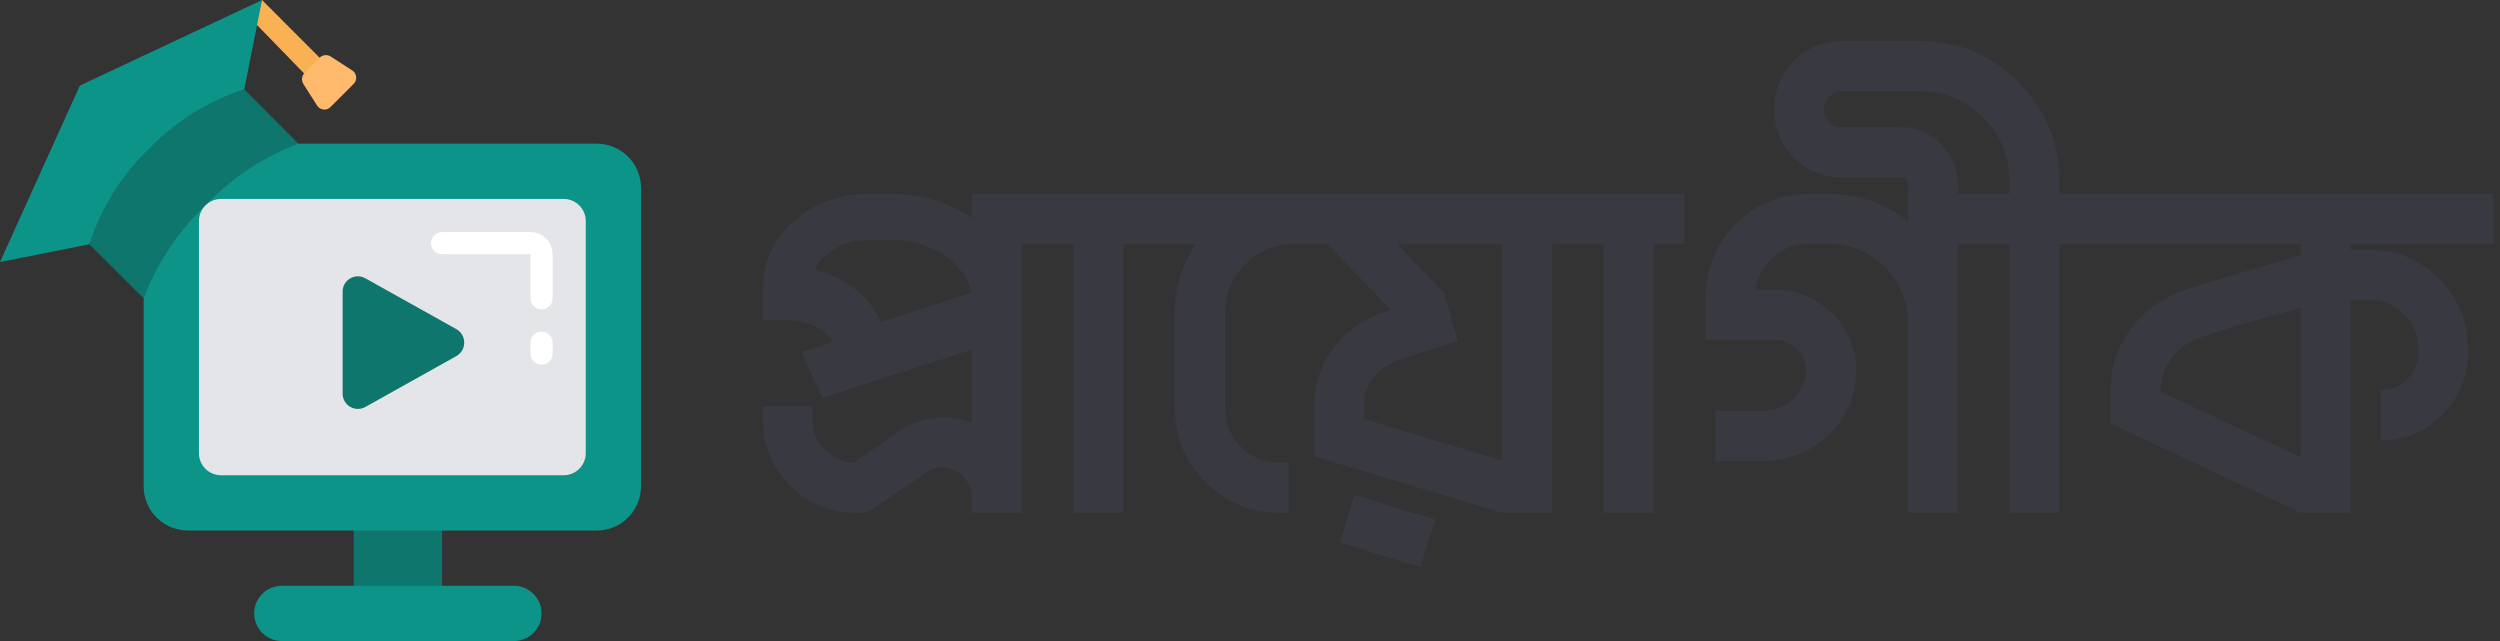 <svg width="156" height="40" viewBox="0 0 156 40" fill="none" xmlns="http://www.w3.org/2000/svg">
<rect x="0" y="0" width="156" height="40" fill="#333333" stroke="none"/>
<path d="M60.592 18.272C60.528 17.568 60.08 16.896 59.28 16.192C58.256 15.392 57.04 14.976 55.632 14.976H54.224C53.328 14.976 52.592 15.2 51.952 15.616C51.312 16.064 50.96 16.448 50.864 16.832C52.112 17.152 53.168 17.76 54.064 18.688C54.448 19.136 54.768 19.616 54.992 20.096L60.592 18.272ZM60.624 21.824L51.312 24.832L50 21.984L52.016 21.312C51.984 21.248 51.824 21.056 51.504 20.768C50.864 20.256 50.064 19.968 49.168 19.968H47.6V17.888C47.664 16.192 48.336 14.816 49.616 13.728C50.896 12.64 52.432 12.096 54.224 12.096H55.632C57.488 12.096 59.152 12.608 60.624 13.6V12.096H65.68V15.232H63.76V32H60.624V31.008C60.624 30.528 60.432 30.112 60.112 29.728C59.728 29.376 59.312 29.184 58.832 29.152C58.512 29.152 58.224 29.248 57.904 29.44L54.096 32H53.424C51.824 32 50.448 31.456 49.296 30.304C48.144 29.152 47.6 27.776 47.6 26.176V25.344H50.704V26.176C50.704 26.944 50.96 27.552 51.504 28.064C52.016 28.576 52.592 28.864 53.296 28.864L56.368 26.72C57.2 26.272 58.032 26.048 58.864 26.048C59.504 26.048 60.08 26.176 60.624 26.368V21.824ZM66.975 15.232H65.055V12.096H72.031V15.232H70.111V32H66.975V15.232ZM79.831 32C78.039 32 76.503 31.36 75.223 30.08C73.943 28.8 73.303 27.264 73.303 25.44V19.52C73.303 17.92 73.751 16.48 74.647 15.232H71.383V12.096H80.727V15.232C79.543 15.232 78.519 15.68 77.687 16.512C76.855 17.344 76.439 18.368 76.439 19.552V25.44C76.439 26.4 76.759 27.2 77.431 27.872C78.071 28.544 78.871 28.864 79.831 28.864H80.407V32H79.831ZM93.726 15.232H87.198L90.11 18.272L90.974 21.28C90.462 21.44 89.79 21.632 89.022 21.888C88.254 22.144 87.646 22.336 87.23 22.464C85.822 23.104 85.118 24.032 85.118 25.248V26.144L93.726 28.736V15.232ZM98.782 12.096V15.232H96.862V32H93.726L82.014 28.48V25.248C82.014 23.968 82.398 22.784 83.166 21.76C83.934 20.736 84.958 19.968 86.238 19.52C86.366 19.456 86.558 19.392 86.782 19.328L82.846 15.232H80.094V12.096H98.782ZM88.638 35.392L83.614 33.856L84.51 30.88L89.566 32.416L88.638 35.392ZM100.061 15.232H98.141V12.096H105.117V15.232H103.197V32H100.061V15.232ZM119.061 20.16C119.061 18.816 118.549 17.632 117.589 16.64C116.597 15.68 115.413 15.2 114.069 15.2H112.853C112.021 15.2 111.285 15.488 110.677 16.032C110.037 16.576 109.685 17.248 109.557 18.08H110.773C112.149 18.08 113.333 18.592 114.325 19.552C115.317 20.544 115.829 21.728 115.829 23.104C115.829 24.672 115.253 26.016 114.101 27.168C112.885 28.256 111.541 28.768 110.005 28.768H107.029V25.632H110.005C110.741 25.632 111.381 25.408 111.893 24.896C112.405 24.416 112.693 23.808 112.693 23.104C112.693 22.592 112.501 22.176 112.117 21.792C111.733 21.408 111.285 21.216 110.773 21.216H106.389L106.421 18.528C106.453 16.704 107.093 15.168 108.341 13.952C109.557 12.736 111.061 12.096 112.853 12.096H114.069C115.957 12.096 117.621 12.672 119.061 13.792V12.096H124.085V15.232H122.165V32H119.061V20.16ZM128.509 32H125.373V15.232H123.453V12.096H125.373V11.264C125.373 9.728 124.829 8.416 123.741 7.328C122.653 6.24 121.341 5.696 119.805 5.696H114.941C114.621 5.696 114.365 5.824 114.141 6.048C113.917 6.272 113.821 6.528 113.821 6.816C113.821 7.136 113.917 7.424 114.141 7.616C114.333 7.84 114.621 7.936 114.941 7.936H118.653C119.613 7.936 120.413 8.288 121.117 8.992C121.821 9.696 122.173 10.496 122.173 11.456V12.416H119.069V11.456C119.069 11.36 119.005 11.264 118.941 11.2C118.877 11.136 118.781 11.072 118.685 11.072H114.941C113.757 11.072 112.765 10.656 111.933 9.824C111.101 8.992 110.717 8 110.717 6.816C110.717 5.664 111.101 4.64 111.933 3.808C112.765 2.976 113.757 2.56 114.941 2.56H119.837C122.205 2.56 124.253 3.424 125.949 5.12C127.645 6.848 128.509 8.896 128.509 11.264V12.096H130.429V15.232H128.509V32ZM143.574 28.544V19.2L143.318 19.264C142.326 19.552 141.27 19.84 140.15 20.16C139.03 20.48 138.07 20.8 137.302 21.056C136.534 21.312 135.958 21.76 135.51 22.336C135.062 22.944 134.838 23.584 134.838 24.288V24.448L143.574 28.544ZM146.678 18.72V32H143.574L131.702 26.432V24.288C131.702 22.912 132.118 21.664 132.95 20.544C133.782 19.424 134.87 18.624 136.278 18.112C137.206 17.792 138.326 17.472 139.606 17.088C140.886 16.704 142.006 16.384 143.03 16.096C143.222 16.032 143.382 16 143.574 15.936V15.232H129.782V12.096H155.606V15.232H146.678V15.584H147.894C149.558 15.584 150.998 16.192 152.214 17.408C153.398 18.624 154.006 20.064 154.006 21.728V22.016C154.006 23.52 153.462 24.8 152.406 25.888C151.318 26.976 150.038 27.488 148.534 27.488V24.352C149.174 24.352 149.75 24.128 150.198 23.68C150.646 23.232 150.902 22.656 150.902 22.016V21.728C150.902 20.896 150.582 20.192 150.006 19.616C149.43 19.04 148.726 18.72 147.894 18.72H146.678Z" fill="#383941"/>
<g clip-path="url(#clip0_10202_3527)">
<path fill-rule="evenodd" clip-rule="evenodd" d="M22.068 32.414H27.585V37.242H22.068V32.414Z" fill="#0F766D"/>
<path fill-rule="evenodd" clip-rule="evenodd" d="M8.965 8.966H37.241C38.764 8.966 39.999 10.201 39.999 11.725V30.345C39.999 31.869 38.764 33.104 37.241 33.104H11.724C10.2 33.104 8.965 31.869 8.965 30.345V8.966Z" fill="#0D9488"/>
<path fill-rule="evenodd" clip-rule="evenodd" d="M18.972 4.579L15.861 1.379L16.351 0L19.944 3.6L19.999 4.828L18.972 4.579Z" fill="#FAB153"/>
<path fill-rule="evenodd" clip-rule="evenodd" d="M5.573 15.241L0 16.352L4.986 5.338L15.021 0.627L16.352 0L16.027 1.635L15.241 5.573L5.573 15.241Z" fill="#0D9488"/>
<path fill-rule="evenodd" clip-rule="evenodd" d="M18.62 8.965C16.421 9.8 14.437 11.118 12.813 12.82C11.114 14.443 9.8 16.424 8.965 18.62L5.572 15.241C6.299 12.98 7.576 10.934 9.289 9.289C10.934 7.576 12.98 6.299 15.241 5.572L18.62 8.965Z" fill="#0F766D"/>
<path fill-rule="evenodd" clip-rule="evenodd" d="M21.979 4.393C22.116 4.482 22.206 4.629 22.224 4.792C22.241 4.956 22.184 5.118 22.068 5.234L20.641 6.662C20.53 6.784 20.371 6.849 20.207 6.838C20.043 6.827 19.893 6.742 19.799 6.607L18.924 5.228C18.791 5.003 18.831 4.717 19.02 4.538L19.93 3.614C20.11 3.425 20.396 3.385 20.62 3.517L21.979 4.393Z" fill="#FFBA6E"/>
<path fill-rule="evenodd" clip-rule="evenodd" d="M17.585 36.552H32.068C33.02 36.552 33.792 37.324 33.792 38.276C33.792 39.228 33.02 40 32.068 40H17.585C16.633 40 15.861 39.228 15.861 38.276C15.861 37.324 16.633 36.552 17.585 36.552Z" fill="#0D9488"/>
<path fill-rule="evenodd" clip-rule="evenodd" d="M13.793 12.414H35.172C35.934 12.414 36.552 13.031 36.552 13.793V28.276C36.552 29.038 35.934 29.655 35.172 29.655H13.793C13.031 29.655 12.414 29.038 12.414 28.276V13.793C12.414 13.031 13.031 12.414 13.793 12.414Z" fill="#E4E5E9"/>
<path fill-rule="evenodd" clip-rule="evenodd" d="M21.379 18.207V24.552C21.374 24.893 21.552 25.21 21.846 25.384C22.139 25.558 22.503 25.561 22.8 25.393L28.476 22.221C28.779 22.05 28.968 21.728 28.968 21.38C28.968 21.031 28.779 20.709 28.476 20.538L22.8 17.366C22.503 17.198 22.139 17.201 21.846 17.375C21.552 17.549 21.374 17.866 21.379 18.207Z" fill="#0F766D"/>
<path fill-rule="evenodd" clip-rule="evenodd" d="M33.793 19.31C33.412 19.31 33.103 19.001 33.103 18.62V15.862H27.586C27.205 15.862 26.896 15.553 26.896 15.172C26.896 14.791 27.205 14.482 27.586 14.482H33.103C33.865 14.482 34.483 15.1 34.483 15.862V18.62C34.483 19.001 34.174 19.31 33.793 19.31Z" fill="white"/>
<path fill-rule="evenodd" clip-rule="evenodd" d="M33.793 22.758C33.412 22.758 33.103 22.45 33.103 22.069V21.379C33.103 20.998 33.412 20.689 33.793 20.689C34.174 20.689 34.483 20.998 34.483 21.379V22.069C34.483 22.45 34.174 22.758 33.793 22.758Z" fill="white"/>
</g>
<defs>
<clipPath id="clip0_10202_3527">
<rect width="40" height="40" fill="white"/>
</clipPath>
</defs>
</svg>
